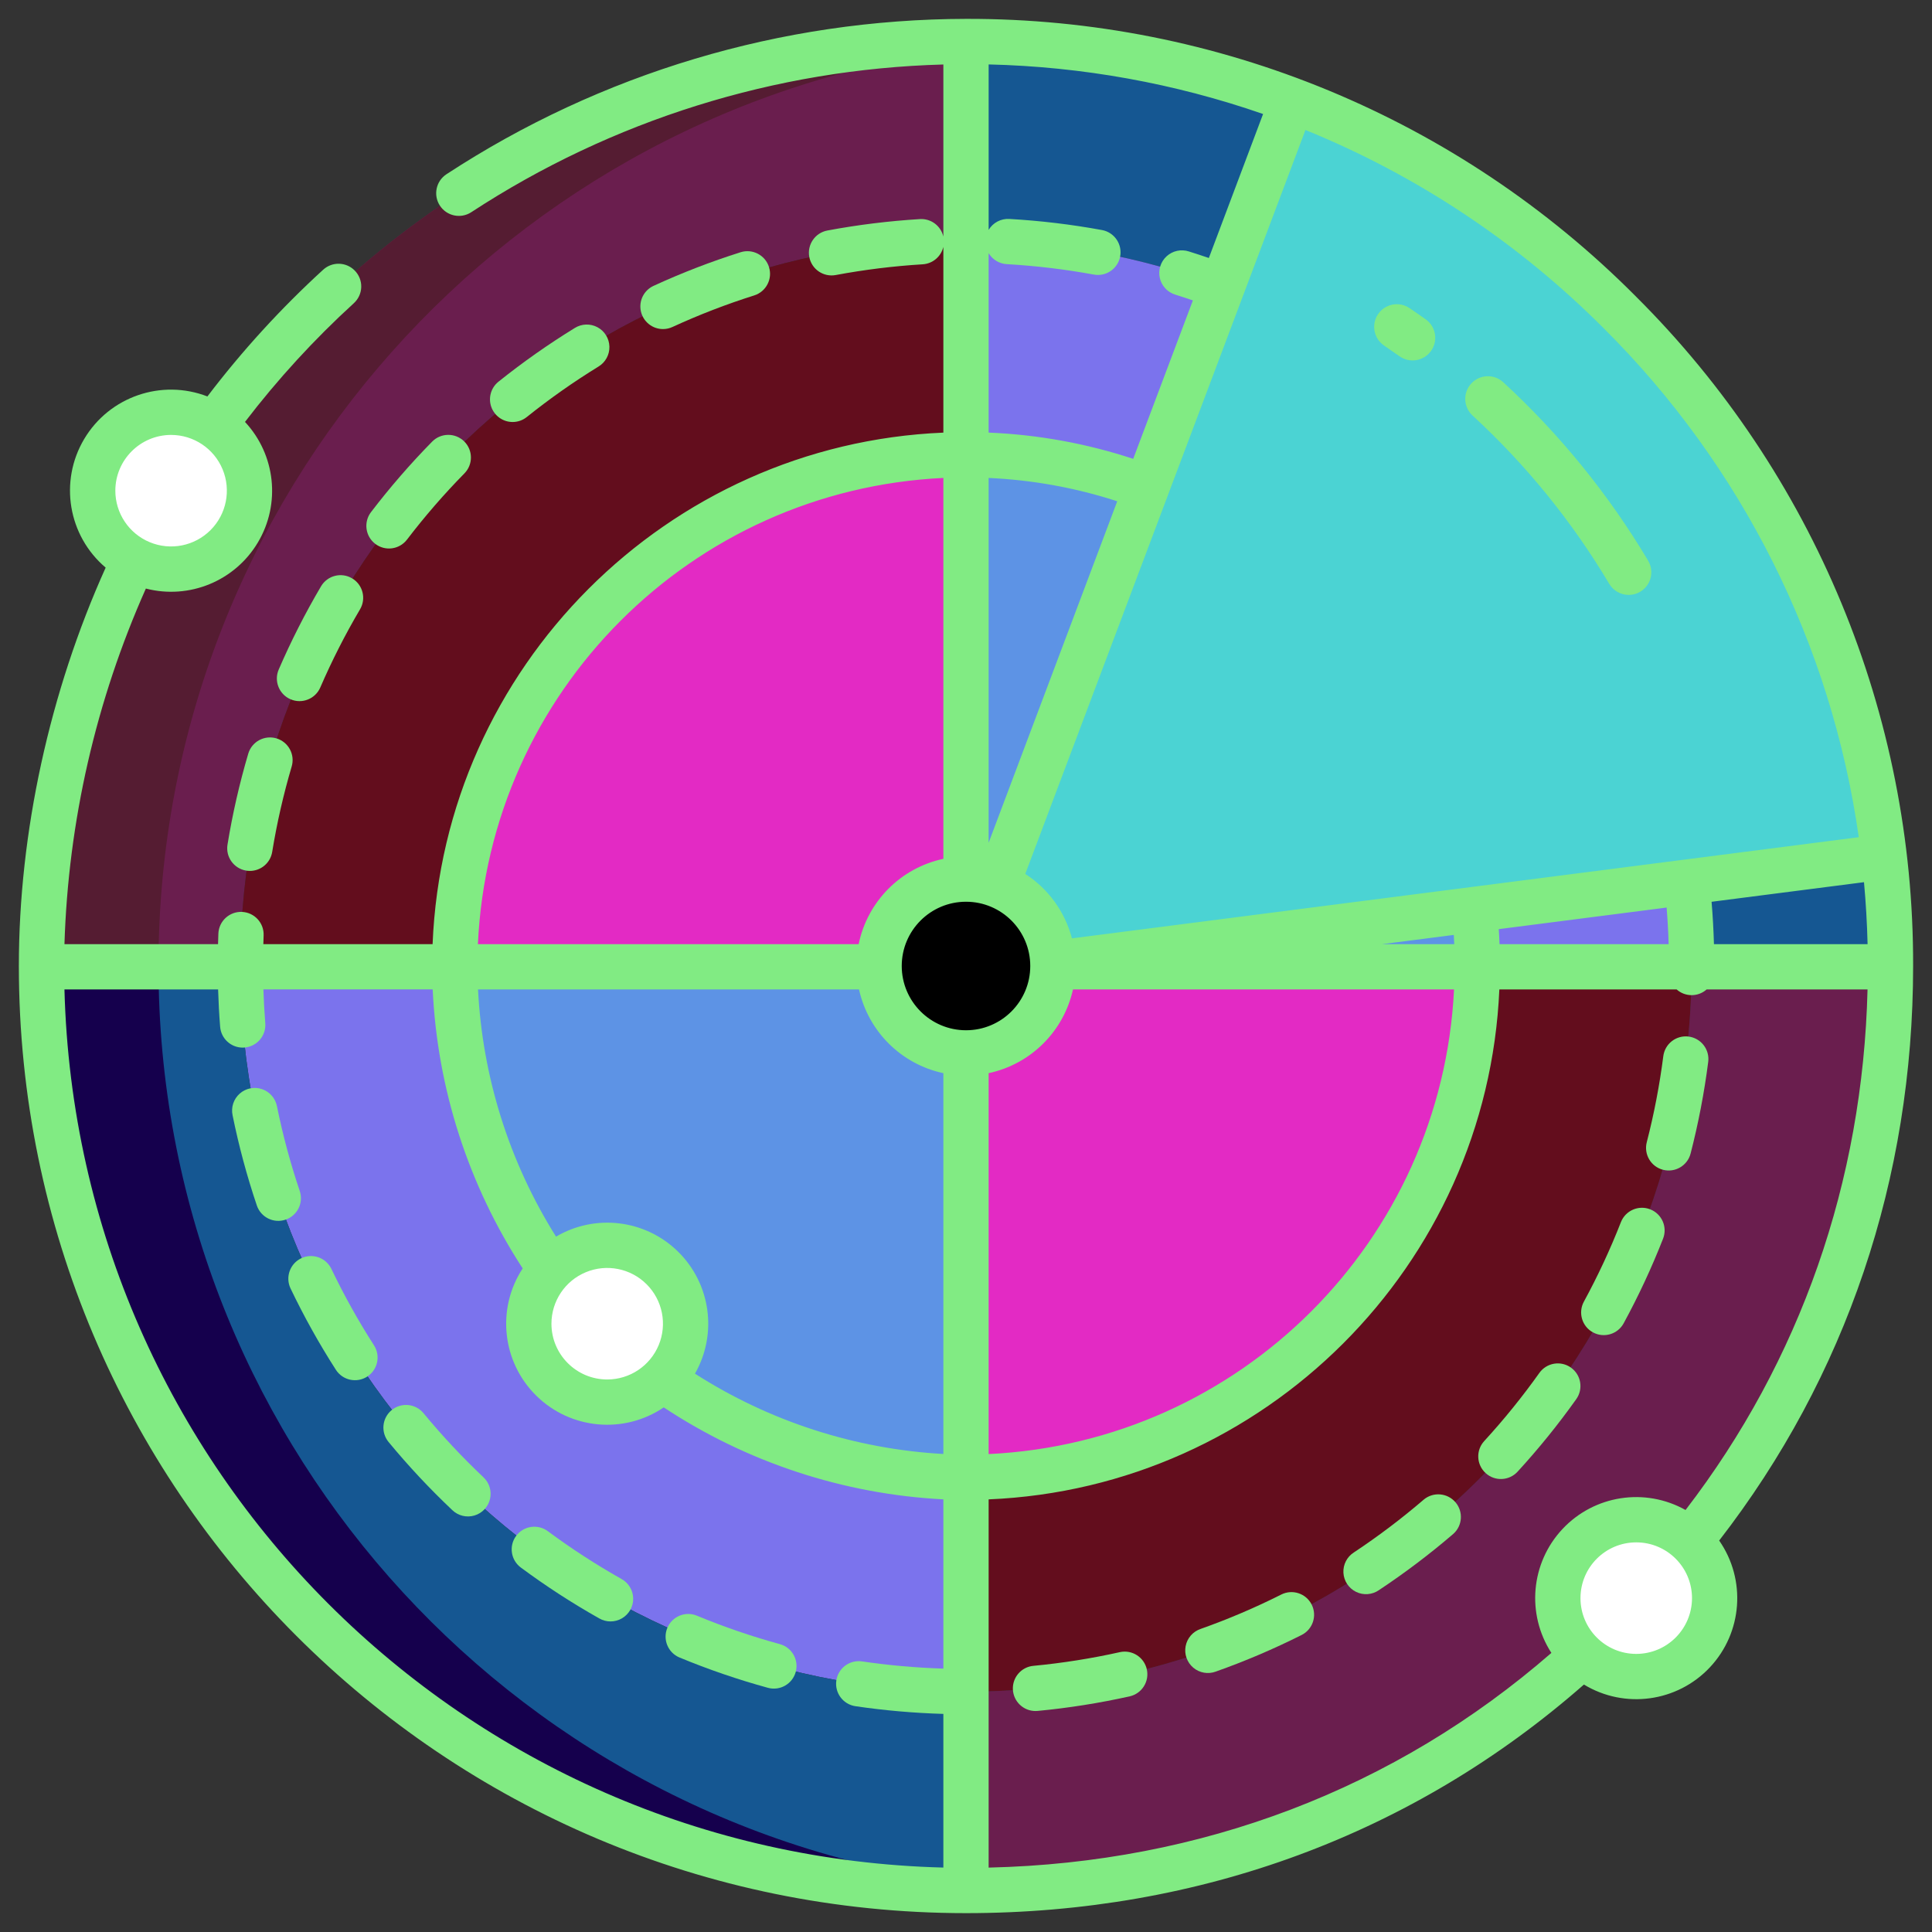 <svg version="1.1" xmlns="http://www.w3.org/2000/svg" xmlns:xlink="http://www.w3.org/1999/xlink" width="100%" height="100%" viewBox="0,0,256,256"><rect x="0" y="0" width="256" height="256" fill="#333333" stroke="none"/><g fill-opacity="0" fill="#dddddd" fill-rule="nonzero" stroke="none" stroke-width="1" stroke-linecap="butt" stroke-linejoin="miter" stroke-miterlimit="10" stroke-dasharray="" stroke-dashoffset="0" font-family="none" font-weight="none" font-size="none" text-anchor="none" style="mix-blend-mode: normal"><path d="M0,256v-256h256v256z" id="bgRectangle"></path></g><g fill="none" fill-rule="nonzero" stroke="none" stroke-width="1" stroke-linecap="butt" stroke-linejoin="miter" stroke-miterlimit="10" stroke-dasharray="" stroke-dashoffset="0" font-family="none" font-weight="none" font-size="none" text-anchor="none" style="mix-blend-mode: normal"><g transform="scale(0.5,0.5)"><path d="M501,256.148h-52.69c0.002,-7.474 -0.422,-14.942 -1.27,-22.368l52.26,-6.72c1.138,9.654 1.706,19.367 1.7,29.088z" fill="#155792"></path><path d="M391.49,256.148v0l-112.41,0.062h-0.06c0.008,-0.07 0.012,-0.14 0.01,-0.21c0,-0.21 0,-0.42 -0.02,-0.63h0.07l111.59,-14.35c0.592,5.02 0.866,10.073 0.82,15.128z" fill="#5d93e5"></path><path d="M448.31,256.148h-56.82c0.046,-5.055 -0.228,-10.108 -0.82,-15.128l56.37,-7.24c0.848,7.426 1.272,14.894 1.27,22.368z" fill="#7b73ed"></path><path d="M391.49,256.148h56.82c-0.11,106.11 -86.17,192.162 -192.31,192.162v-56.82c74.759,-0.029 135.38,-60.583 135.49,-135.342z" fill="#630d1d"></path><path d="M303.85,129.21l20.04,-53.19l18.57,-49.32v-0.01c83.99,31.69 146,108.2 156.84,200.37l-52.26,6.72l-56.37,7.24l-111.59,14.35h-0.07c-0.244,-9.319 -6.089,-17.57 -14.8,-20.89z" fill="#4bd3d3"></path><path d="M500.78,256.148h0.22c-0.05,58.17 -19.23,110.242 -53.14,152.242c-8.367,-7.853 -21.517,-7.437 -29.37,0.93c-7.853,8.367 -7.437,21.517 0.93,29.37c-43.55,39.75 -99.81,62.31 -163.42,62.31v-52.69c106.14,0 192.2,-86.052 192.31,-192.162z" fill="#6a1e4e"></path><path d="M279.08,256.21l112.41,-0.062c-0.11,74.759 -60.731,135.313 -135.49,135.342v-112.46c12.637,0.003 22.913,-10.183 23.02,-22.82z" fill="#e32ac4"></path><path d="M303.85,129.21l-39.64,105.27c-2.621,-1.003 -5.404,-1.515 -8.21,-1.51v-112.46c16.345,-0.023 32.559,2.925 47.85,8.7z" fill="#5d93e5"></path><path d="M256,232.92v0.05c-6.108,-0 -11.966,2.426 -16.285,6.745c-4.319,4.319 -6.745,10.177 -6.745,16.285c-0.002,0.07 0.002,0.14 0.01,0.21h-0.06l-112.41,-0.062v0c0,-74.83 60.66,-135.638 135.49,-135.638z" fill="#e32ac4"></path><path d="M256,279.08v112.41c-29.36,0 -58.2,-10.13 -80.39,-26h-0.01c5.277,-5.281 7.314,-12.988 5.335,-20.187c-1.978,-7.199 -7.667,-12.782 -14.902,-14.626c-7.235,-1.843 -14.902,0.338 -20.083,5.712c-15.79,-22.12 -25.39,-50.992 -25.44,-80.242l112.41,0.062h0.06c0.107,12.637 10.383,22.823 23.02,22.82z" fill="#5d93e5"></path><path d="M256,391.49v56.82c-106.14,0 -192.2,-86.052 -192.31,-192.162h56.82c0.05,29.25 9.65,58.122 25.44,80.242c-7.912,8.207 -7.732,21.258 0.404,29.243c8.136,7.985 21.188,7.921 29.246,-0.143h0.01c22.19,15.87 51.03,26 80.39,26z" fill="#7b73ed"></path><path d="M256,500.99v0.01c-135.24,0 -244.89,-109.642 -245,-244.852h52.69c0.11,106.11 86.17,192.162 192.31,192.162z" fill="#155792"></path><path d="M256,11.43v52.26c-106.21,0 -192.31,86.248 -192.31,192.458h-52.69c0,-37.65 9.38,-75.908 24.55,-107.778l0.01,-0.01c9.795,5.229 21.97,1.833 27.644,-7.711c5.674,-9.544 2.84,-21.863 -6.434,-27.969c44.55,-61.11 117.81,-101.68 199.23,-101.68z" fill="#6a1e4e"></path><path d="M342.46,26.69v0.01l-18.57,49.32c-21.699,-8.18 -44.701,-12.358 -67.89,-12.33v-52.69c29.531,-0.034 58.824,5.282 86.46,15.69z" fill="#155792"></path><path d="M323.89,76.02l-20.04,53.19c-15.291,-5.775 -31.505,-8.723 -47.85,-8.7v-56.82c23.189,-0.028 46.191,4.15 67.89,12.33z" fill="#7b73ed"></path><path d="M256,63.69v56.82c-74.83,0 -135.49,60.808 -135.49,135.638h-56.82c0,-106.21 86.1,-192.458 192.31,-192.458z" fill="#630d1d"></path><circle cx="160.915" cy="350.797" r="21.5" fill="#ffffff"></circle><circle cx="-225.341" cy="562.684" transform="rotate(-67.5)" r="21.5" fill="#ffffff"></circle><circle cx="256" cy="256" r="24" fill="#000000"></circle><path d="M42,255.926c0,-124.809 93.326,-227.744 214,-242.981v-1.945c-81.42,0 -154.68,40.57 -199.23,101.68c9.274,6.106 12.107,18.424 6.434,27.969c-5.674,9.544 -17.849,12.941 -27.644,7.711l-0.01,-0.064c-15.962,33.674 -24.342,70.439 -24.55,107.704h31c0,0 0,-0.024 0,-0.074z" fill="#551c32"></path><path d="M42,256h-31c0.11,135 109.76,245 245,245v-1.945c-122.342,-15.605 -214.012,-119.721 -214,-243.055z" fill="#15004d"></path><circle cx="45.34" cy="130.037" r="21.5" fill="#ffffff"></circle><path d="M73.245,195.671c-1.526,-0.451 -3.169,-0.277 -4.567,0.484c-1.398,0.76 -2.436,2.045 -2.887,3.571c-2.334,7.914 -4.171,15.966 -5.5,24.109c-0.534,3.27 1.685,6.354 4.955,6.888c0.322,0.052 0.648,0.079 0.974,0.079c2.938,-0.004 5.441,-2.134 5.914,-5.034c1.249,-7.648 2.974,-15.21 5.166,-22.642c0.451,-1.526 0.277,-3.169 -0.483,-4.567c-0.76,-1.398 -2.045,-2.437 -3.572,-2.888z" fill="#81eb83"></path><path d="M296.8,437.83c-7.564,1.687 -15.225,2.901 -22.94,3.634c-3.192,0.298 -5.585,3.052 -5.435,6.254c0.15,3.202 2.79,5.721 5.995,5.72c0.19,0 0.381,-0.009 0.574,-0.027c8.213,-0.78 16.37,-2.073 24.422,-3.87c3.21,-0.744 5.22,-3.937 4.501,-7.153c-0.718,-3.216 -3.896,-5.251 -7.117,-4.558z" fill="#81eb83"></path><path d="M339.557,422.567c-6.925,3.48 -14.06,6.522 -21.365,9.11c-2.055,0.689 -3.578,2.432 -3.986,4.56c-0.408,2.128 0.364,4.311 2.019,5.71c1.655,1.399 3.936,1.797 5.966,1.041c7.778,-2.756 15.376,-5.996 22.75,-9.7c2.961,-1.488 4.155,-5.095 2.667,-8.056c-1.488,-2.961 -5.095,-4.155 -8.056,-2.667z" fill="#81eb83"></path><path d="M416.314,362.425c-1.297,-0.922 -2.907,-1.291 -4.476,-1.026c-1.569,0.265 -2.969,1.142 -3.891,2.439c-4.494,6.317 -9.375,12.349 -14.615,18.062c-2.24,2.442 -2.076,6.237 0.365,8.477c2.442,2.24 6.237,2.076 8.477,-0.365c5.576,-6.081 10.77,-12.501 15.552,-19.224c1.918,-2.7 1.285,-6.443 -1.413,-8.363z" fill="#81eb83"></path><path d="M377.331,397.39c-5.879,5.048 -12.066,9.727 -18.524,14.01c-1.839,1.161 -2.905,3.227 -2.787,5.399c0.118,2.172 1.403,4.11 3.357,5.065c1.954,0.955 4.272,0.778 6.058,-0.464c6.874,-4.558 13.458,-9.537 19.715,-14.91c2.438,-2.178 2.684,-5.906 0.554,-8.385c-2.13,-2.479 -5.853,-2.797 -8.373,-0.715z" fill="#81eb83"></path><path d="M164.668,418.427c-6.753,-3.809 -13.264,-8.034 -19.493,-12.65c-2.662,-1.973 -6.42,-1.415 -8.393,1.248c-1.973,2.662 -1.415,6.42 1.248,8.393c6.63,4.913 13.56,9.409 20.748,13.462c1.87,1.09 4.182,1.089 6.051,-0.004c1.869,-1.093 3.004,-3.107 2.971,-5.271c-0.033,-2.164 -1.229,-4.143 -3.13,-5.178z" fill="#81eb83"></path><path d="M87.809,336.246c-1.441,-2.967 -5.008,-4.215 -7.984,-2.792c-2.976,1.422 -4.246,4.981 -2.843,7.966c3.558,7.439 7.576,14.65 12.031,21.59c1.791,2.789 5.503,3.598 8.293,1.808c2.789,-1.791 3.598,-5.503 1.808,-8.293c-4.185,-6.519 -7.96,-13.291 -11.304,-20.279z" fill="#81eb83"></path><path d="M180.093,439.262c7.628,3.16 15.446,5.839 23.409,8.023c3.196,0.875 6.497,-1.006 7.372,-4.202c0.875,-3.196 -1.006,-6.497 -4.202,-7.372c-7.478,-2.05 -14.82,-4.566 -21.983,-7.535c-3.061,-1.27 -6.573,0.182 -7.843,3.243c-1.27,3.061 0.182,6.573 3.243,7.843z" fill="#81eb83"></path><path d="M79.434,315.622c-2.478,-7.343 -4.493,-14.833 -6.034,-22.428c-0.402,-2.124 -1.916,-3.868 -3.963,-4.564c-2.047,-0.696 -4.31,-0.238 -5.924,1.2c-1.614,1.438 -2.33,3.634 -1.873,5.747c1.639,8.087 3.784,16.064 6.422,23.883c1.06,3.14 4.464,4.826 7.604,3.766c3.14,-1.06 4.826,-4.464 3.766,-7.604z" fill="#81eb83"></path><path d="M437.331,320.486c-3.086,-1.208 -6.566,0.314 -7.774,3.4c-2.828,7.219 -6.105,14.255 -9.811,21.066c-1.584,2.911 -0.509,6.554 2.401,8.139c2.911,1.584 6.554,0.509 8.139,-2.401c3.945,-7.251 7.433,-14.742 10.445,-22.428c0.58,-1.482 0.548,-3.134 -0.09,-4.592c-0.638,-1.458 -1.828,-2.603 -3.31,-3.183z" fill="#81eb83"></path><path d="M135.853,111.835c1.363,0.001 2.685,-0.463 3.748,-1.317c6.048,-4.844 12.391,-9.309 18.992,-13.368c1.849,-1.112 2.96,-3.131 2.907,-5.288c-0.052,-2.157 -1.259,-4.12 -3.16,-5.141c-1.901,-1.021 -4.204,-0.942 -6.031,0.206c-7.024,4.32 -13.774,9.071 -20.21,14.226c-1.988,1.593 -2.753,4.268 -1.908,6.672c0.845,2.404 3.116,4.011 5.663,4.01z" fill="#81eb83"></path><path d="M175.708,87.206c0.863,-0.001 1.716,-0.189 2.5,-0.551c7.04,-3.238 14.276,-6.032 21.666,-8.365c3.16,-0.997 4.914,-4.367 3.917,-7.527c-0.997,-3.16 -4.367,-4.914 -7.527,-3.917c-7.866,2.486 -15.569,5.461 -23.064,8.908c-2.565,1.177 -3.962,3.982 -3.358,6.738c0.605,2.756 3.048,4.719 5.87,4.715z" fill="#81eb83"></path><path d="M112.232,374.507c-2.109,-2.556 -5.891,-2.917 -8.447,-0.808c-2.556,2.109 -2.917,5.891 -0.808,8.447c5.252,6.36 10.892,12.39 16.887,18.054c1.555,1.494 3.791,2.039 5.859,1.427c2.067,-0.611 3.648,-2.285 4.14,-4.384c0.492,-2.099 -0.18,-4.301 -1.76,-5.767c-5.635,-5.324 -10.935,-10.991 -15.871,-16.969z" fill="#81eb83"></path><path d="M99.446,144.128c2.633,2.012 6.398,1.508 8.41,-1.125c4.708,-6.16 9.793,-12.023 15.225,-17.555c2.322,-2.364 2.288,-6.163 -0.076,-8.485c-2.364,-2.322 -6.163,-2.288 -8.485,0.076c-5.78,5.887 -11.19,12.125 -16.2,18.679c-2.011,2.633 -1.507,6.399 1.126,8.41z" fill="#81eb83"></path><path d="M84.882,182.187c3.077,-7.117 6.595,-14.035 10.533,-20.713c1.684,-2.854 0.736,-6.533 -2.118,-8.217c-2.854,-1.684 -6.533,-0.736 -8.217,2.118c-4.193,7.11 -7.938,14.475 -11.214,22.051c-1.314,3.042 0.087,6.573 3.128,7.888c3.042,1.314 6.573,-0.087 7.888,-3.128z" fill="#81eb83"></path><path d="M447.506,274.7c-1.578,-0.202 -3.172,0.231 -4.431,1.205c-1.259,0.973 -2.08,2.407 -2.282,3.985c-0.985,7.686 -2.448,15.304 -4.382,22.808c-0.828,3.208 1.101,6.481 4.309,7.309c3.208,0.828 6.481,-1.101 7.309,-4.309c2.059,-7.989 3.618,-16.099 4.666,-24.283c0.203,-1.579 -0.231,-3.173 -1.204,-4.433c-0.973,-1.259 -2.407,-2.08 -3.986,-2.282z" fill="#81eb83"></path><path d="M366.837,91.608c1.357,0.917 2.703,1.851 4.037,2.8c2.7,1.922 6.446,1.292 8.368,-1.408c1.922,-2.7 1.292,-6.446 -1.408,-8.368c-1.414,-1.006 -2.84,-1.995 -4.279,-2.968c-1.776,-1.216 -4.067,-1.387 -6.004,-0.449c-1.937,0.938 -3.223,2.842 -3.371,4.989c-0.147,2.147 0.866,4.209 2.657,5.403z" fill="#81eb83"></path><path d="M426.449,154.7c1.091,1.854 3.091,2.983 5.242,2.958c2.151,-0.025 4.124,-1.2 5.171,-3.08c1.047,-1.879 1.008,-4.176 -0.103,-6.018c-10.443,-17.53 -23.373,-33.452 -38.387,-47.27c-2.438,-2.244 -6.234,-2.088 -8.479,0.35c-2.244,2.438 -2.088,6.234 0.35,8.479c14.161,13.031 26.356,28.048 36.205,44.581z" fill="#81eb83"></path><path d="M433.484,78.516c-46.969,-47.226 -110.879,-73.698 -177.484,-73.516c-48.917,0.088 -96.754,14.394 -137.688,41.176c-2.771,1.815 -3.551,5.53 -1.745,8.306c1.806,2.777 5.519,3.568 8.301,1.771c37.277,-24.395 80.599,-37.953 125.132,-39.162v45.609c-0.658,-2.852 -3.278,-4.813 -6.2,-4.64c-8.234,0.501 -16.428,1.512 -24.537,3.028c-3.258,0.61 -5.405,3.747 -4.795,7.005c0.61,3.258 3.747,5.405 7.005,4.795c7.619,-1.425 15.319,-2.375 23.055,-2.845c2.645,-0.164 4.869,-2.043 5.472,-4.624v49.231c-73.322,3.076 -132.389,62.211 -135.358,135.559h-44.853c0.024,-0.765 0.041,-1.533 0.074,-2.293c0.142,-3.311 -2.428,-6.11 -5.739,-6.252c-3.311,-0.142 -6.11,2.428 -6.252,5.739c-0.039,0.93 -0.062,1.869 -0.089,2.806h-40.7c1.006,-32.515 8.334,-64.523 21.576,-94.237c11.516,2.973 23.612,-2.01 29.693,-12.233c6.08,-10.222 4.685,-23.23 -3.425,-31.93c8.666,-11.322 18.319,-21.852 28.848,-31.466c1.213,-1.105 1.921,-2.658 1.959,-4.298c0.038,-1.64 -0.598,-3.224 -1.759,-4.384l-0.006,-0.006c-2.278,-2.276 -5.944,-2.356 -8.32,-0.183c-11.216,10.252 -21.485,21.493 -30.683,33.587c-12.181,-4.711 -25.984,0.059 -32.657,11.285c-6.673,11.227 -4.267,25.631 5.693,34.08c-14.845,32.935 -23.003,70.213 -23.003,105.576c0,138.623 112.377,251 251,251c62.061,0 118.569,-20.931 163.76,-60.578c10.808,6.552 24.727,4.649 33.38,-4.565c8.652,-9.214 9.678,-23.225 2.46,-33.6c33.644,-43.399 51.4,-95.931 51.4,-152.257c0.182,-66.605 -26.29,-130.515 -73.516,-177.484zM45.34,115.26c5.977,-0 11.366,3.6 13.654,9.122c2.288,5.522 1.023,11.879 -3.203,16.105c-4.227,4.227 -10.583,5.491 -16.105,3.203c-5.522,-2.288 -9.123,-7.677 -9.122,-13.654c0.009,-8.157 6.62,-14.768 14.777,-14.777zM494.93,250.209h-40.715c-0.109,-3.75 -0.313,-7.5 -0.629,-11.227l40.392,-5.193c0.498,5.438 0.815,10.911 0.952,16.42zM425,87c36.608,36.401 60.34,83.753 67.594,134.866l-208.515,26.81c-1.846,-7.038 -6.259,-13.129 -12.371,-17.076l74.249,-197.153c29.602,12.045 56.482,29.917 79.043,52.553zM442.21,250.207h-44.818c-0.048,-1.366 -0.115,-2.679 -0.2,-3.975l44.479,-5.719c0.261,3.221 0.44,6.453 0.537,9.696zM366.268,250.207l19,-2.442c0.049,0.8 0.087,1.612 0.12,2.442zM385.336,262.207c-3.282,66.676 -56.655,119.961 -123.336,123.135v-100.942c11.156,-2.38 19.894,-11.055 22.354,-22.194zM262,67.09c1.019,1.707 2.82,2.798 4.805,2.91c7.741,0.443 15.447,1.367 23.074,2.765c0.36,0.066 0.725,0.1 1.091,0.1c3.099,-0.007 5.682,-2.373 5.962,-5.459c0.279,-3.086 -1.838,-5.877 -4.885,-6.441c-8.117,-1.488 -16.318,-2.471 -24.557,-2.942c-2.229,-0.134 -4.346,0.986 -5.49,2.903v-43.852c24.777,0.58 49.313,5.012 72.728,13.137l-14.371,38.161c-1.76,-0.604 -3.524,-1.182 -5.291,-1.735c-2.055,-0.667 -4.31,-0.177 -5.904,1.282c-1.594,1.459 -2.279,3.663 -1.795,5.769c0.484,2.106 2.063,3.789 4.133,4.406c1.542,0.48 3.087,0.992 4.627,1.517l-15.815,41.989c-12.387,-4.083 -25.281,-6.423 -38.312,-6.955zM262,126.664c11.586,0.516 23.049,2.593 34.078,6.177l-34.078,90.488zM250,126.658v100.942c-11.309,2.411 -20.119,11.286 -22.448,22.612h-100.902c3.073,-66.845 56.51,-120.371 123.35,-123.554zM250,442.2c-7.212,-0.223 -14.406,-0.86 -21.545,-1.91c-3.278,-0.486 -6.329,1.777 -6.816,5.056c-0.486,3.278 1.777,6.329 5.056,6.816c7.722,1.133 15.504,1.814 23.305,2.039v40.722c-127.211,-3.195 -229.612,-105.505 -232.919,-232.713h40.719c0.1,3.315 0.276,6.629 0.539,9.9c0.25,3.115 2.849,5.516 5.974,5.519c0.162,0 0.325,-0.006 0.488,-0.02c1.586,-0.127 3.057,-0.88 4.088,-2.092c1.031,-1.212 1.539,-2.784 1.412,-4.37c-0.238,-2.958 -0.4,-5.948 -0.5,-8.942h44.864c1.229,26.329 9.463,51.853 23.852,73.937c-6.989,10.666 -5.482,24.782 3.602,33.732c9.083,8.95 23.22,10.248 33.781,3.102c22.083,14.59 47.668,23.004 74.1,24.37zM146.137,350.8c-0,-5.977 3.6,-11.366 9.122,-13.654c5.522,-2.288 11.879,-1.024 16.105,3.203c4.227,4.226 5.491,10.583 3.204,16.105c-2.287,5.522 -7.676,9.123 -13.653,9.123c-8.158,-0.008 -14.769,-6.619 -14.778,-14.777zM250,385.32c-23.409,-1.304 -46.084,-8.636 -65.825,-21.284c6.009,-10.534 4.181,-23.792 -4.453,-32.308c-8.634,-8.516 -21.917,-10.16 -32.367,-4.007c-12.382,-19.709 -19.5,-42.266 -20.672,-65.512h100.963c2.461,11.137 11.199,19.812 22.354,22.191zM238.97,256c0,-9.405 7.625,-17.03 17.03,-17.03c9.405,0 17.03,7.625 17.03,17.03c0,9.405 -7.625,17.03 -17.03,17.03c-9.401,-0.011 -17.019,-7.629 -17.03,-17.03zM433.618,438.3c-8.161,-0.002 -14.775,-6.619 -14.774,-14.779c0.001,-8.161 6.616,-14.776 14.777,-14.777c8.161,-0.001 14.777,6.613 14.779,14.774c-0.007,8.161 -6.621,14.775 -14.782,14.782zM446.69,400.166c-10.729,-6.019 -24.179,-3.948 -32.599,5.021c-8.42,8.969 -9.64,22.523 -2.957,32.851c-41.392,36.018 -92.725,55.6 -149.134,56.895v-97.583c73.182,-3.069 132.166,-61.986 135.342,-135.141h46.982c1.08,0.964 2.474,1.503 3.922,1.516h0.057c1.466,-0 2.881,-0.54 3.975,-1.516h42.638c-1.246,50.959 -17.834,98.419 -48.226,137.952z" fill="#81eb83"></path></g></g></svg>
